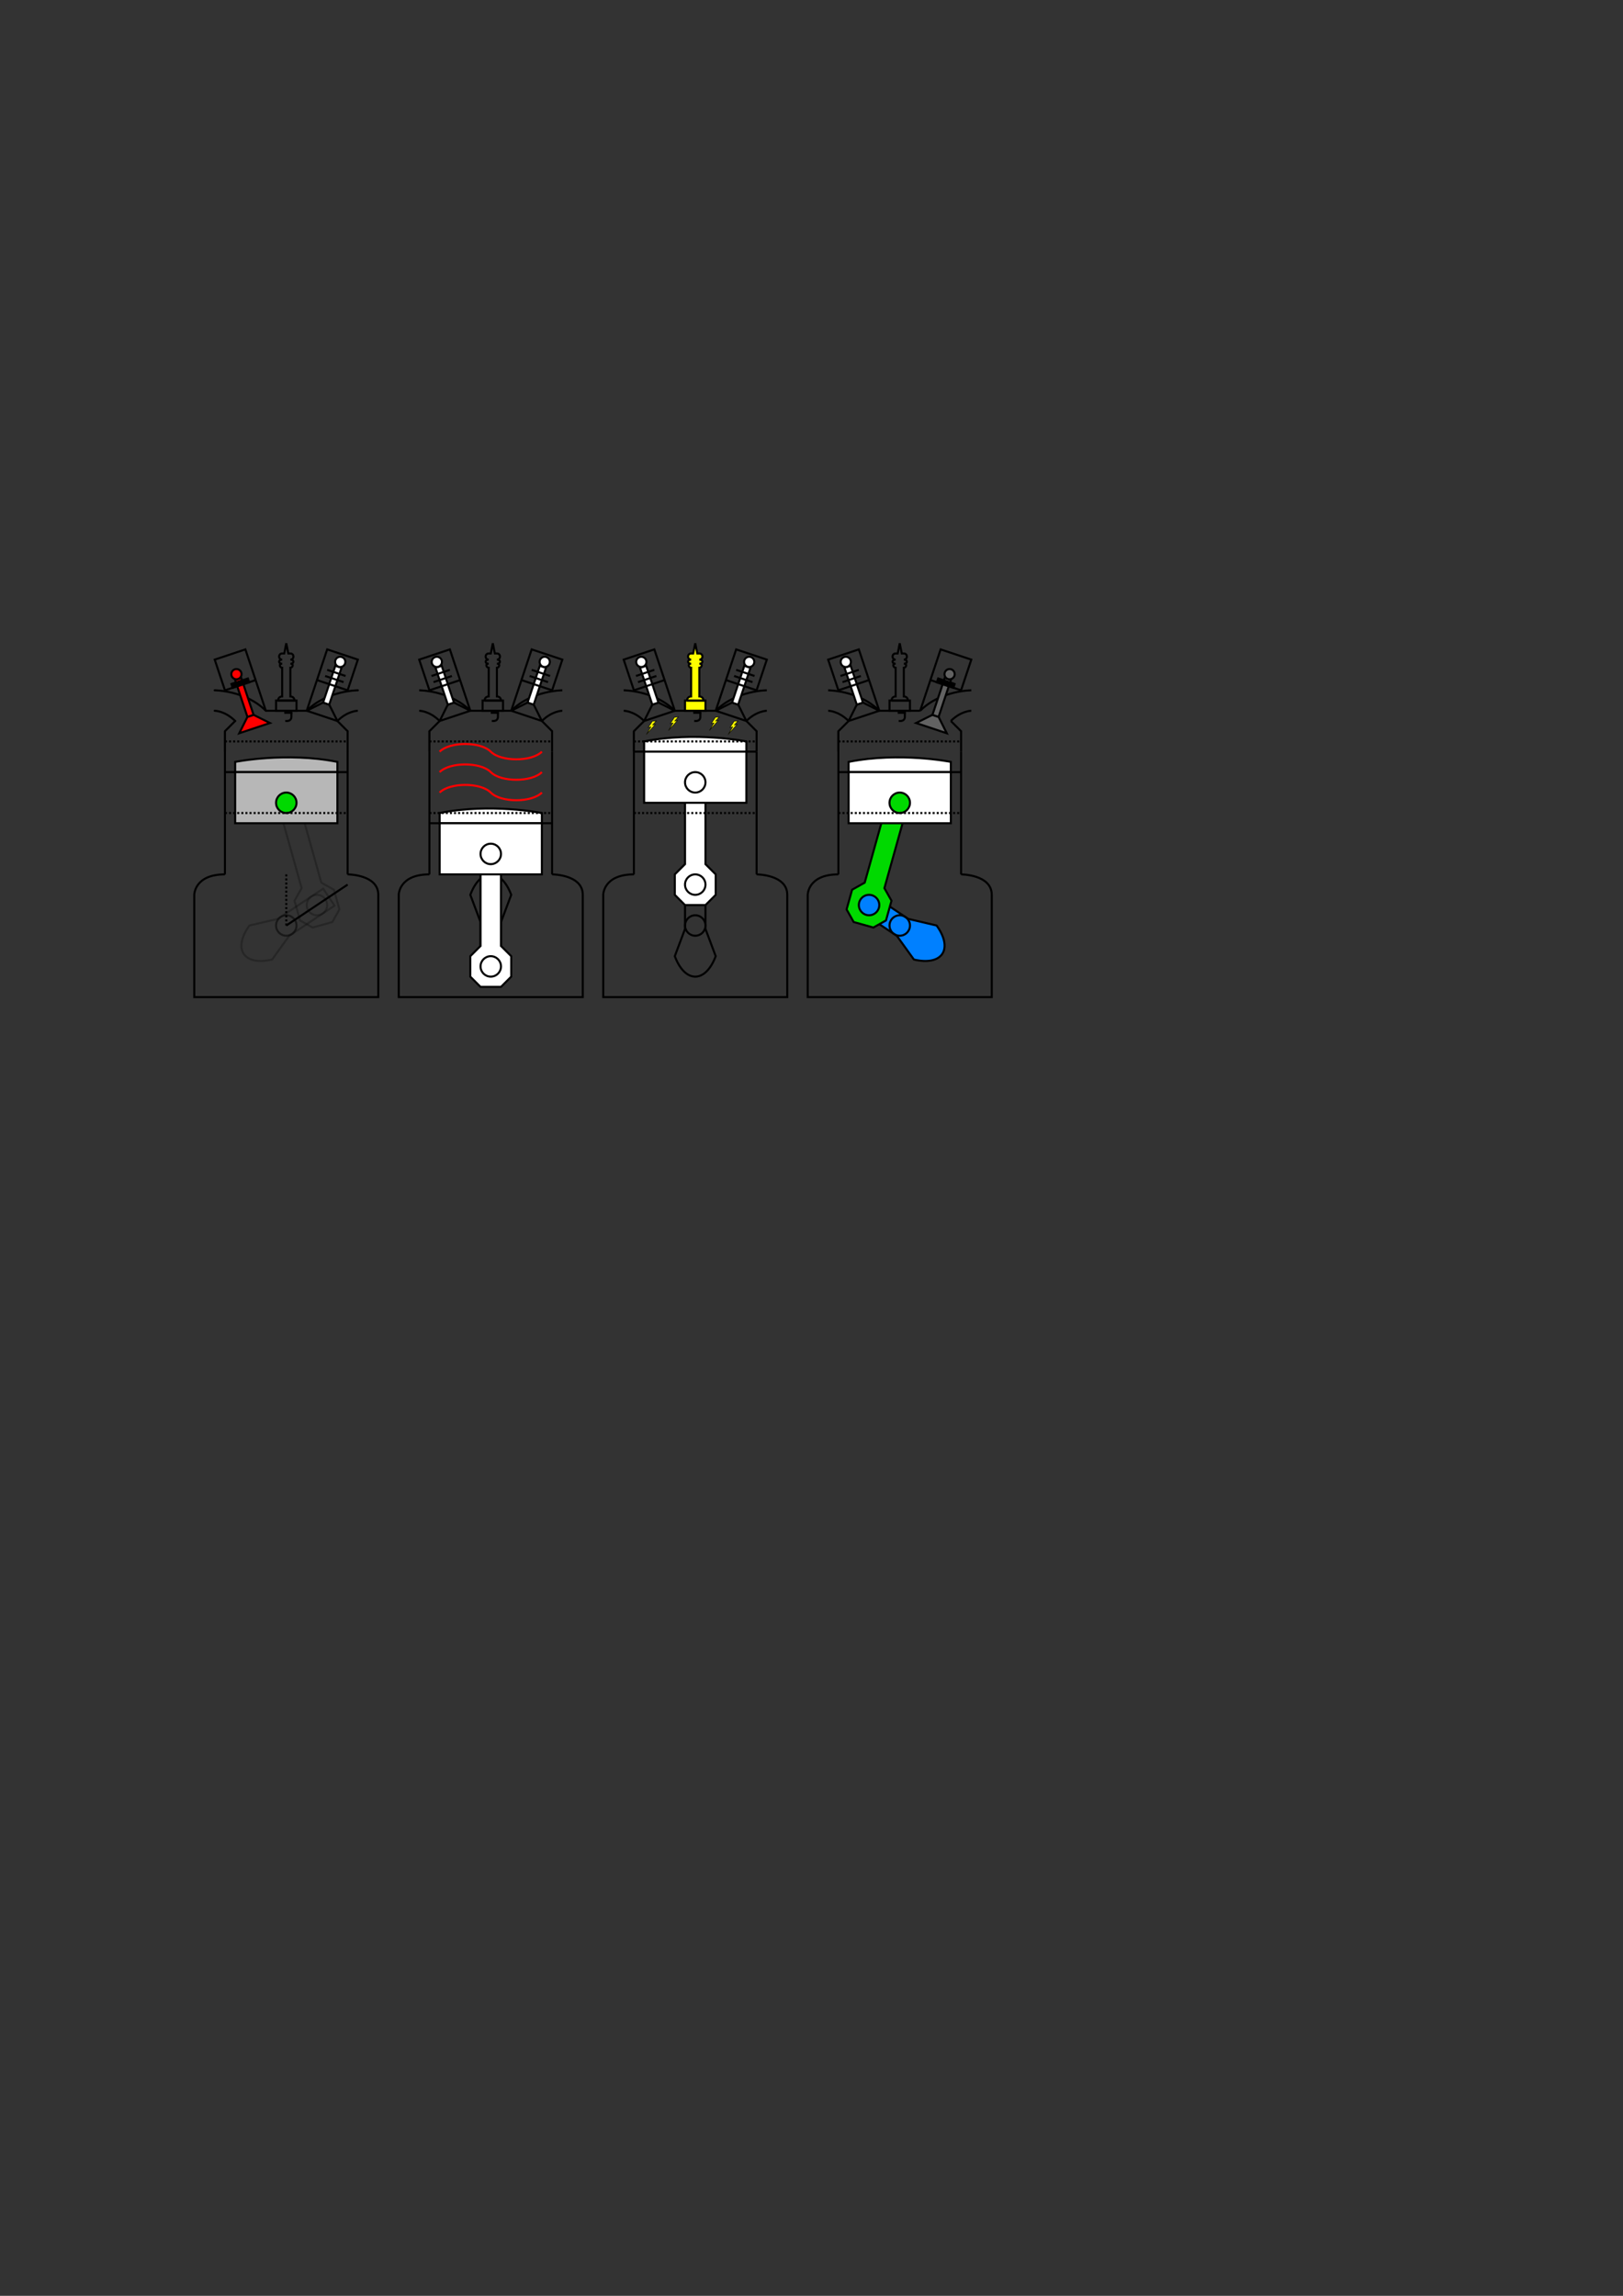 <?xml version="1.0" encoding="UTF-8" standalone="no"?>
<!-- Created with Inkscape (http://www.inkscape.org/) -->

<svg
   xmlns:dc="http://purl.org/dc/elements/1.1/"
   xmlns:cc="http://creativecommons.org/ns#"
   xmlns:rdf="http://www.w3.org/1999/02/22-rdf-syntax-ns#"
   xmlns:svg="http://www.w3.org/2000/svg"
   xmlns="http://www.w3.org/2000/svg"
   xmlns:xlink="http://www.w3.org/1999/xlink"
   xmlns:sodipodi="http://sodipodi.sourceforge.net/DTD/sodipodi-0.dtd"
   xmlns:inkscape="http://www.inkscape.org/namespaces/inkscape"
   width="210mm"
   height="297mm"
   viewBox="0 0 210 297"
   version="1.1"
   id="svg5367"
   sodipodi:docname="combustionCycle.svg.2021_01_14_15_59_10.0.svg"
   inkscape:version="0.92.5 (2060ec1f9f, 2020-04-08)">
  <rect x="0" y="0" width="210" height="297" fill="#333333" stroke="none"/>
  <defs
     id="defs5361">
    <pattern
       inkscape:collect="always"
       xlink:href="#Strips1_1"
       id="pattern5039"
       patternTransform="matrix(-0.275,-0.601,0.004,-0.002,79.375,163.385)" />
    <pattern
       inkscape:isstock="true"
       inkscape:stockid="Stripes 1:1"
       id="Strips1_1"
       patternTransform="translate(0,0) scale(10,10)"
       height="1"
       width="2"
       patternUnits="userSpaceOnUse"
       inkscape:collect="always">
      <rect
         id="rect4261"
         height="2"
         width="1"
         y="-0.5"
         x="0"
         style="fill:black;stroke:none" />
    </pattern>
  </defs>
  <sodipodi:namedview
     id="base"
     pagecolor="#ffffff"
     bordercolor="#666666"
     borderopacity="1.0"
     inkscape:pageopacity="0.0"
     inkscape:pageshadow="2"
     inkscape:zoom="1.979899"
     inkscape:cx="474.9471"
     inkscape:cy="527.30572"
     inkscape:document-units="mm"
     inkscape:current-layer="layer1"
     showgrid="true"
     inkscape:window-width="1920"
     inkscape:window-height="1029"
     inkscape:window-x="1368"
     inkscape:window-y="494"
     inkscape:window-maximized="1"
     inkscape:snap-bbox="false"
     inkscape:bbox-paths="false"
     inkscape:bbox-nodes="true"
     inkscape:snap-bbox-edge-midpoints="true"
     inkscape:snap-bbox-midpoints="true"
     inkscape:object-paths="true"
     inkscape:snap-intersection-paths="true"
     inkscape:snap-midpoints="true"
     inkscape:snap-smooth-nodes="true"
     inkscape:object-nodes="true"
     inkscape:snap-nodes="true"
     inkscape:snap-object-midpoints="false"
     inkscape:snap-others="true">
    <inkscape:grid
       type="xygrid"
       id="grid5912" />
  </sodipodi:namedview>
  <g
     inkscape:label="Layer 1"
     inkscape:groupmode="layer"
     id="layer1">
    <path
       style="fill:none;stroke:#000000;stroke-width:0.265px;stroke-linecap:butt;stroke-linejoin:miter;stroke-opacity:1"
       d="m 29.104,97.24 v -2.646"
       id="path5916-26"
       inkscape:connector-curvature="0" />
    <path
       style="fill:none;stroke:#000000;stroke-width:0.265;stroke-linecap:butt;stroke-linejoin:miter;stroke-miterlimit:4;stroke-dasharray:0.265, 0.265;stroke-dashoffset:0;stroke-opacity:1"
       d="m 29.104,95.917 h 15.875"
       id="path5922-1"
       inkscape:connector-curvature="0" />
    <path
       style="fill:none;stroke:#000000;stroke-width:0.265px;stroke-linecap:round;stroke-linejoin:miter;stroke-opacity:1"
       d="m 29.104,97.24 v -2.646 l 1.323,-1.323"
       id="path5926-0"
       inkscape:connector-curvature="0" />
    <path
       style="fill:none;stroke:#000000;stroke-width:0.265px;stroke-linecap:round;stroke-linejoin:miter;stroke-opacity:1"
       d="m 44.979,97.24 v -2.646 l -1.323,-1.323"
       id="path5928-6"
       inkscape:connector-curvature="0" />
    <path
       style="fill:none;stroke:#000000;stroke-width:0.265px;stroke-linecap:butt;stroke-linejoin:miter;stroke-opacity:1"
       d="m 39.687,91.948 h -5.292"
       id="path5930-1"
       inkscape:connector-curvature="0" />
    <g
       transform="translate(-37.042,-59.531)"
       id="g6214-59"
       style="stroke-linecap:round">
      <path
         inkscape:connector-curvature="0"
         id="path5936-4"
         d="m 67.469,152.802 c -1.323,-1.323 -2.646,-1.323 -2.646,-1.323"
         style="fill:none;stroke:#000000;stroke-width:0.265px;stroke-linecap:round;stroke-linejoin:miter;stroke-opacity:1" />
      <path
         inkscape:connector-curvature="0"
         id="path5938-9"
         d="m 71.437,151.479 c -2.646,-2.646 -6.615,-2.646 -6.615,-2.646"
         style="fill:none;stroke:#000000;stroke-width:0.265px;stroke-linecap:round;stroke-linejoin:miter;stroke-opacity:1" />
    </g>
    <path
       style="fill:none;stroke:#000000;stroke-width:0.265px;stroke-linecap:butt;stroke-linejoin:miter;stroke-opacity:1"
       d="m 43.656,93.271 c 1.323,-1.323 2.646,-1.323 2.646,-1.323"
       id="path5936-7-0"
       inkscape:connector-curvature="0" />
    <path
       style="fill:none;stroke:#000000;stroke-width:0.265px;stroke-linecap:round;stroke-linejoin:miter;stroke-opacity:1"
       d="m 39.687,91.948 c 2.646,-2.646 6.615,-2.646 6.615,-2.646"
       id="path5938-5-9"
       inkscape:connector-curvature="0" />
    <path
       style="fill:none;stroke:#000000;stroke-width:0.265px;stroke-linecap:butt;stroke-linejoin:miter;stroke-opacity:1"
       d="M 29.104,97.24 V 113.115"
       id="path6231-5"
       inkscape:connector-curvature="0" />
    <path
       style="fill:none;stroke:#000000;stroke-width:0.265px;stroke-linecap:butt;stroke-linejoin:miter;stroke-opacity:1"
       d="M 44.979,113.115 V 97.24"
       id="path6233-6"
       inkscape:connector-curvature="0" />
    <path
       style="fill:none;stroke:#000000;stroke-width:0.265px;stroke-linecap:butt;stroke-linejoin:miter;stroke-opacity:1"
       d="m 29.104,113.115 c -3.969,0 -3.969,2.646 -3.969,2.646 v 13.229 h 23.812 v -13.229 c 0,0 0,2.646 0,0 0,-2.646 -3.969,-2.646 -3.969,-2.646"
       id="path6251-3"
       inkscape:connector-curvature="0" />
    <g
       transform="matrix(-1,0,0,1,111.125,-59.531)"
       id="g6174-2-4">
      <path
         sodipodi:nodetypes="ccccc"
         inkscape:connector-curvature="0"
         id="path5932-7-8"
         d="m 67.469,152.802 3.969,-1.323 -2.117,-1.058 -0.794,0.265 z"
         style="fill:none;stroke:#000000;stroke-width:0.265px;stroke-linecap:butt;stroke-linejoin:miter;stroke-opacity:1" />
      <path
         sodipodi:nodetypes="ccccc"
         inkscape:connector-curvature="0"
         id="path5973-0-1"
         d="m 68.527,150.685 0.794,-0.265 -1.587,-4.763 -0.794,0.265 z"
         style="fill:#ffffff;fill-opacity:1;stroke:#000000;stroke-width:0.265px;stroke-linecap:butt;stroke-linejoin:miter;stroke-opacity:1" />
      <circle
         r="0.661"
         cy="145.158"
         cx="67.103"
         id="path6041-9-2"
         style="fill:#ffffff;fill-opacity:1;stroke:#000000;stroke-width:0.265;stroke-miterlimit:4;stroke-dasharray:none;stroke-dashoffset:0;stroke-opacity:1" />
      <path
         sodipodi:nodetypes="cccc"
         inkscape:connector-curvature="0"
         id="path6131-3-9"
         d="m 71.437,151.479 -2.646,-7.938 -3.969,1.323 1.323,3.969"
         style="fill:none;stroke:#000000;stroke-width:0.265px;stroke-linecap:butt;stroke-linejoin:miter;stroke-opacity:1" />
      <path
         inkscape:connector-curvature="0"
         id="path6133-6-3"
         d="m 66.146,148.833 3.969,-1.323"
         style="fill:none;stroke:#000000;stroke-width:0.265px;stroke-linecap:butt;stroke-linejoin:miter;stroke-opacity:1" />
      <path
         inkscape:connector-curvature="0"
         id="path6135-0-9"
         d="m 66.675,147.775 2.381,-0.794"
         style="fill:none;stroke:#000000;stroke-width:0.265px;stroke-linecap:butt;stroke-linejoin:miter;stroke-opacity:1" />
      <path
         inkscape:connector-curvature="0"
         id="path6135-6-6-0"
         d="m 66.41,146.981 2.381,-0.794"
         style="fill:none;stroke:#000000;stroke-width:0.265px;stroke-linecap:butt;stroke-linejoin:miter;stroke-opacity:1" />
    </g>
    <path
       style="fill:none;stroke:#000000;stroke-width:0.265px;stroke-linecap:butt;stroke-linejoin:miter;stroke-opacity:0.251;fill-opacity:1"
       d="m 37.409,121.075 -2.201,3.058 c -3.669,0.856 -5.137,-1.345 -2.935,-4.403 l 3.669,-0.856 5.871,-3.914 1.468,2.201 -5.871,3.914"
       id="path961-2-8"
       inkscape:connector-curvature="0"
       sodipodi:nodetypes="ccccccc" />
    <path
       style="fill:none;fill-opacity:1;stroke:#000000;stroke-width:0.265px;stroke-linecap:butt;stroke-linejoin:miter;stroke-opacity:0.251"
       d="m 41.574,114.183 1.631,0.917 0.713,2.548 -0.917,1.631 -2.548,0.713 -1.631,-0.917 -0.713,-2.548 0.917,-1.631 -3.209,-11.466 2.548,-0.713 z"
       id="path967-6-8"
       inkscape:connector-curvature="0"
       inkscape:transform-center-x="1.1601678"
       inkscape:transform-center-y="-5.722177" />
    <g
       id="g6249-1-5"
       transform="matrix(-1,0,0,1,111.125,-62.177)"
       style="fill:#ffffff;fill-opacity:1;stroke:#000000;stroke-opacity:1">
      <path
         inkscape:connector-curvature="0"
         id="path6235-7-9"
         d="m 67.469,160.74 c 6.615,-1.323 13.229,0 13.229,0 v 1.323 H 67.469 Z"
         style="fill:#b7b7b7;fill-opacity:1;stroke:#000000;stroke-width:0.265px;stroke-linecap:butt;stroke-linejoin:miter;stroke-opacity:1" />
      <path
         inkscape:connector-curvature="0"
         id="path6239-9-6"
         d="m 67.469,162.062 v 6.615 h 13.229 v -6.615"
         style="fill:#b7b7b7;fill-opacity:1;stroke:#000000;stroke-width:0.265px;stroke-linecap:butt;stroke-linejoin:miter;stroke-opacity:1" />
      <circle
         r="1.323"
         cy="166.031"
         cx="74.083"
         id="path6243-2-3"
         style="fill:#00d900;fill-opacity:1;stroke:#000000;stroke-width:0.265;stroke-miterlimit:4;stroke-dasharray:none;stroke-dashoffset:0;stroke-opacity:1" />
      <path
         inkscape:connector-curvature="0"
         id="path6237-0-8"
         d="m 66.146,162.062 h 15.875"
         style="fill:#ffffff;fill-opacity:1;stroke:#000000;stroke-width:0.265px;stroke-linecap:butt;stroke-linejoin:miter;stroke-opacity:1" />
    </g>
    <circle
       style="fill:none;fill-opacity:1;stroke:#000000;stroke-width:0.265;stroke-miterlimit:4;stroke-dasharray:none;stroke-dashoffset:0;stroke-opacity:0.251"
       id="path965-4-5"
       cx="-41.01"
       cy="117.083"
       r="1.323"
       transform="scale(-1,1)" />
    <path
       style="fill:#ff0000;stroke:#000000;stroke-width:0.265px;stroke-linecap:butt;stroke-linejoin:miter;stroke-opacity:1;fill-opacity:1"
       d="m 30.956,94.858 3.969,-1.323 -2.117,-1.058 -0.794,0.265 z"
       id="path5932-63-1"
       inkscape:connector-curvature="0"
       sodipodi:nodetypes="ccccc" />
    <path
       style="fill:#ff0000;fill-opacity:1;stroke:#000000;stroke-width:0.265px;stroke-linecap:butt;stroke-linejoin:miter;stroke-opacity:1"
       d="m 32.015,92.742 0.794,-0.265 -1.587,-4.763 -0.794,0.265 z"
       id="path5973-2-1"
       inkscape:connector-curvature="0"
       sodipodi:nodetypes="ccccc" />
    <circle
       style="fill:#ff0000;fill-opacity:1;stroke:#000000;stroke-width:0.265;stroke-miterlimit:4;stroke-dasharray:none;stroke-dashoffset:0;stroke-opacity:1"
       id="path6041-0-5"
       cx="30.591"
       cy="87.214"
       r="0.661" />
    <path
       style="fill:none;stroke:#000000;stroke-width:0.265px;stroke-linecap:butt;stroke-linejoin:miter;stroke-opacity:1"
       d="m 34.396,91.948 -2.646,-7.938 -3.969,1.323 1.323,3.969"
       id="path6131-6-9"
       inkscape:connector-curvature="0"
       sodipodi:nodetypes="cccc" />
    <path
       style="fill:none;stroke:#000000;stroke-width:0.265px;stroke-linecap:butt;stroke-linejoin:miter;stroke-opacity:1"
       d="m 29.104,89.302 3.969,-1.323"
       id="path6133-1-8"
       inkscape:connector-curvature="0" />
    <path
       style="fill:none;stroke:#000000;stroke-width:0.794;stroke-linecap:butt;stroke-linejoin:miter;stroke-miterlimit:4;stroke-dasharray:none;stroke-opacity:1"
       d="m 29.898,88.773 2.381,-0.794"
       id="path6135-5-4"
       inkscape:connector-curvature="0" />
    <path
       style="fill:none;stroke:#000000;stroke-width:0.265px;stroke-linecap:butt;stroke-linejoin:miter;stroke-opacity:1"
       d="m 64.823,119.288 1.323,-3.528 c -1.323,-3.528 -3.969,-3.528 -5.292,0 l 1.323,3.528 v 7.056 h 2.646 l 10e-7,-7.056"
       id="path961"
       inkscape:connector-curvature="0"
       sodipodi:nodetypes="ccccccc" />
    <path
       style="fill:#ffffff;fill-opacity:1;stroke:#000000;stroke-width:0.265px;stroke-linecap:butt;stroke-linejoin:miter;stroke-opacity:1"
       d="m 62.177,122.375 -1.323,1.323 v 2.646 l 1.323,1.323 h 2.646 l 1.323,-1.323 v -2.646 L 64.823,122.375 v -11.906 h -2.646 z"
       id="path967"
       inkscape:connector-curvature="0" />
    <g
       id="g6249"
       transform="translate(-10.583,-55.562)">
      <g
         id="g978">
        <path
           style="fill:#ffffff;fill-opacity:1;stroke:#000000;stroke-width:0.265px;stroke-linecap:butt;stroke-linejoin:miter;stroke-opacity:1"
           d="m 67.469,160.74 c 6.615,-1.323 13.229,0 13.229,0 v 1.323 H 67.469 Z"
           id="path6235"
           inkscape:connector-curvature="0" />
        <path
           style="fill:#ffffff;fill-opacity:1;stroke:#000000;stroke-width:0.265px;stroke-linecap:butt;stroke-linejoin:miter;stroke-opacity:1"
           d="m 67.469,162.062 v 6.615 h 13.229 v -6.615"
           id="path6239"
           inkscape:connector-curvature="0" />
        <circle
           style="fill:#ffffff;fill-opacity:1;stroke:#000000;stroke-width:0.265;stroke-miterlimit:4;stroke-dasharray:none;stroke-dashoffset:0;stroke-opacity:1"
           id="path6243"
           cx="74.083"
           cy="166.031"
           r="1.323" />
        <path
           style="fill:none;stroke:#000000;stroke-width:0.265px;stroke-linecap:butt;stroke-linejoin:miter;stroke-opacity:1"
           d="m 66.146,162.062 h 15.875"
           id="path6237"
           inkscape:connector-curvature="0" />
      </g>
    </g>
    <path
       style="fill:none;stroke:#000000;stroke-width:0.265px;stroke-linecap:butt;stroke-linejoin:miter;stroke-opacity:1"
       d="m 55.562,97.24 v -2.646"
       id="path5916"
       inkscape:connector-curvature="0" />
    <path
       style="fill:none;stroke:#000000;stroke-width:0.265;stroke-linecap:butt;stroke-linejoin:miter;stroke-miterlimit:4;stroke-dasharray:0.265, 0.265;stroke-dashoffset:0;stroke-opacity:1"
       d="m 55.562,95.917 h 15.875"
       id="path5922"
       inkscape:connector-curvature="0" />
    <path
       style="fill:none;stroke:#000000;stroke-width:0.265px;stroke-linecap:butt;stroke-linejoin:miter;stroke-opacity:1"
       d="m 55.562,97.24 v -2.646 l 1.323,-1.323"
       id="path5926"
       inkscape:connector-curvature="0" />
    <path
       style="fill:none;stroke:#000000;stroke-width:0.265px;stroke-linecap:butt;stroke-linejoin:miter;stroke-opacity:1"
       d="m 71.437,97.24 v -2.646 l -1.323,-1.323"
       id="path5928"
       inkscape:connector-curvature="0" />
    <path
       style="fill:none;stroke:#000000;stroke-width:0.265px;stroke-linecap:butt;stroke-linejoin:miter;stroke-opacity:1"
       d="M 66.146,91.948 H 60.854"
       id="path5930"
       inkscape:connector-curvature="0" />
    <g
       id="g6214"
       transform="translate(-10.583,-59.531)">
      <path
         inkscape:connector-curvature="0"
         id="path5936"
         d="m 67.469,152.802 c -1.323,-1.323 -2.646,-1.323 -2.646,-1.323"
         style="fill:none;stroke:#000000;stroke-width:0.265px;stroke-linecap:butt;stroke-linejoin:miter;stroke-opacity:1" />
      <path
         inkscape:connector-curvature="0"
         id="path5938"
         d="m 71.437,151.479 c -2.646,-2.646 -6.615,-2.646 -6.615,-2.646"
         style="fill:none;stroke:#000000;stroke-width:0.265px;stroke-linecap:butt;stroke-linejoin:miter;stroke-opacity:1" />
    </g>
    <path
       style="fill:none;stroke:#000000;stroke-width:0.265px;stroke-linecap:butt;stroke-linejoin:miter;stroke-opacity:1"
       d="m 70.115,93.271 c 1.323,-1.323 2.646,-1.323 2.646,-1.323"
       id="path5936-7"
       inkscape:connector-curvature="0" />
    <path
       style="fill:none;stroke:#000000;stroke-width:0.265px;stroke-linecap:butt;stroke-linejoin:miter;stroke-opacity:1"
       d="m 66.146,91.948 c 2.646,-2.646 6.615,-2.646 6.615,-2.646"
       id="path5938-5"
       inkscape:connector-curvature="0" />
    <g
       id="g6174"
       transform="translate(-10.583,-59.531)">
      <path
         sodipodi:nodetypes="ccccc"
         inkscape:connector-curvature="0"
         id="path5932"
         d="m 67.469,152.802 3.969,-1.323 -2.117,-1.058 -0.794,0.265 z"
         style="fill:none;stroke:#000000;stroke-width:0.265px;stroke-linecap:butt;stroke-linejoin:miter;stroke-opacity:1" />
      <path
         sodipodi:nodetypes="ccccc"
         inkscape:connector-curvature="0"
         id="path5973"
         d="m 68.527,150.685 0.794,-0.265 -1.587,-4.763 -0.794,0.265 z"
         style="fill:#ffffff;fill-opacity:1;stroke:#000000;stroke-width:0.265px;stroke-linecap:butt;stroke-linejoin:miter;stroke-opacity:1" />
      <circle
         r="0.661"
         cy="145.158"
         cx="67.103"
         id="path6041"
         style="fill:#ffffff;fill-opacity:1;stroke:#000000;stroke-width:0.265;stroke-miterlimit:4;stroke-dasharray:none;stroke-dashoffset:0;stroke-opacity:1" />
      <path
         sodipodi:nodetypes="cccc"
         inkscape:connector-curvature="0"
         id="path6131"
         d="m 71.437,151.479 -2.646,-7.938 -3.969,1.323 1.323,3.969"
         style="fill:none;stroke:#000000;stroke-width:0.265px;stroke-linecap:butt;stroke-linejoin:miter;stroke-opacity:1" />
      <path
         inkscape:connector-curvature="0"
         id="path6133"
         d="m 66.146,148.833 3.969,-1.323"
         style="fill:none;stroke:#000000;stroke-width:0.265px;stroke-linecap:butt;stroke-linejoin:miter;stroke-opacity:1" />
      <path
         inkscape:connector-curvature="0"
         id="path6135"
         d="m 66.675,147.775 2.381,-0.794"
         style="fill:none;stroke:#000000;stroke-width:0.265px;stroke-linecap:butt;stroke-linejoin:miter;stroke-opacity:1" />
      <path
         inkscape:connector-curvature="0"
         id="path6135-6"
         d="m 66.41,146.981 2.381,-0.794"
         style="fill:none;stroke:#000000;stroke-width:0.265px;stroke-linecap:butt;stroke-linejoin:miter;stroke-opacity:1" />
    </g>
    <path
       style="fill:none;stroke:#000000;stroke-width:0.265px;stroke-linecap:butt;stroke-linejoin:miter;stroke-opacity:1"
       d="M 55.562,97.24 V 113.115"
       id="path6231"
       inkscape:connector-curvature="0" />
    <path
       style="fill:none;stroke:#000000;stroke-width:0.265px;stroke-linecap:butt;stroke-linejoin:miter;stroke-opacity:1"
       d="M 71.437,113.115 V 97.24"
       id="path6233"
       inkscape:connector-curvature="0" />
    <path
       style="fill:none;stroke:#000000;stroke-width:0.265px;stroke-linecap:butt;stroke-linejoin:miter;stroke-opacity:1"
       d="m 55.562,113.115 c -3.969,0 -3.969,2.646 -3.969,2.646 v 13.229 h 23.812 v -13.229 c 0,0 0,2.646 0,0 0,-2.646 -3.969,-2.646 -3.969,-2.646"
       id="path6251"
       inkscape:connector-curvature="0" />
    <circle
       style="fill:none;fill-opacity:1;stroke:#000000;stroke-width:0.265;stroke-miterlimit:4;stroke-dasharray:none;stroke-dashoffset:0;stroke-opacity:1"
       id="path965"
       cx="63.5"
       cy="125.021"
       r="1.323" />
    <g
       transform="matrix(-1,0,0,1,137.583,-59.531)"
       id="g6174-2">
      <path
         sodipodi:nodetypes="ccccc"
         inkscape:connector-curvature="0"
         id="path5932-7"
         d="m 67.469,152.802 3.969,-1.323 -2.117,-1.058 -0.794,0.265 z"
         style="fill:none;stroke:#000000;stroke-width:0.265px;stroke-linecap:butt;stroke-linejoin:miter;stroke-opacity:1" />
      <path
         sodipodi:nodetypes="ccccc"
         inkscape:connector-curvature="0"
         id="path5973-0"
         d="m 68.527,150.685 0.794,-0.265 -1.587,-4.763 -0.794,0.265 z"
         style="fill:#ffffff;fill-opacity:1;stroke:#000000;stroke-width:0.265px;stroke-linecap:butt;stroke-linejoin:miter;stroke-opacity:1" />
      <circle
         r="0.661"
         cy="145.158"
         cx="67.103"
         id="path6041-9"
         style="fill:#ffffff;fill-opacity:1;stroke:#000000;stroke-width:0.265;stroke-miterlimit:4;stroke-dasharray:none;stroke-dashoffset:0;stroke-opacity:1" />
      <path
         sodipodi:nodetypes="cccc"
         inkscape:connector-curvature="0"
         id="path6131-3"
         d="m 71.437,151.479 -2.646,-7.938 -3.969,1.323 1.323,3.969"
         style="fill:none;stroke:#000000;stroke-width:0.265px;stroke-linecap:butt;stroke-linejoin:miter;stroke-opacity:1" />
      <path
         inkscape:connector-curvature="0"
         id="path6133-6"
         d="m 66.146,148.833 3.969,-1.323"
         style="fill:none;stroke:#000000;stroke-width:0.265px;stroke-linecap:butt;stroke-linejoin:miter;stroke-opacity:1" />
      <path
         inkscape:connector-curvature="0"
         id="path6135-0"
         d="m 66.675,147.775 2.381,-0.794"
         style="fill:none;stroke:#000000;stroke-width:0.265px;stroke-linecap:butt;stroke-linejoin:miter;stroke-opacity:1" />
      <path
         inkscape:connector-curvature="0"
         id="path6135-6-6"
         d="m 66.41,146.981 2.381,-0.794"
         style="fill:none;stroke:#000000;stroke-width:0.265px;stroke-linecap:butt;stroke-linejoin:miter;stroke-opacity:1" />
    </g>
    <path
       style="fill:none;stroke:#ff0000;stroke-width:0.265px;stroke-linecap:butt;stroke-linejoin:miter;stroke-opacity:1"
       d="m 56.885,99.885 c 1.323,-1.323 5.292,-1.323 6.615,0 1.323,1.323 5.292,1.323 6.615,0"
       id="path1432"
       inkscape:connector-curvature="0"
       sodipodi:nodetypes="ccc" />
    <path
       style="fill:none;stroke:#ff0000;stroke-width:0.265px;stroke-linecap:butt;stroke-linejoin:miter;stroke-opacity:1"
       d="m 56.885,102.531 c 1.323,-1.323 5.292,-1.323 6.615,0 1.323,1.323 5.292,1.323 6.615,0"
       id="path1432-8"
       inkscape:connector-curvature="0"
       sodipodi:nodetypes="ccc" />
    <path
       style="fill:none;stroke:#ff0000;stroke-width:0.265px;stroke-linecap:butt;stroke-linejoin:miter;stroke-opacity:1"
       d="m 56.885,97.24 c 1.323,-1.323 5.292,-1.323 6.615,0 1.323,1.323 5.292,1.323 6.615,0"
       id="path1432-1"
       inkscape:connector-curvature="0"
       sodipodi:nodetypes="ccc" />
    <path
       style="fill:none;stroke:#000000;stroke-width:0.265px;stroke-linecap:butt;stroke-linejoin:miter;stroke-opacity:1"
       d="m 88.635,120.17 -1.323,3.528 c 1.323,3.528 3.969,3.528 5.292,0 l -1.323,-3.528 v -7.056 h -2.646 v 7.056"
       id="path961-20"
       inkscape:connector-curvature="0"
       sodipodi:nodetypes="ccccccc" />
    <path
       style="fill:#ffffff;fill-opacity:1;stroke:#000000;stroke-width:0.265px;stroke-linecap:butt;stroke-linejoin:miter;stroke-opacity:1"
       d="m 88.635,111.792 -1.323,1.323 v 2.646 l 1.323,1.323 h 2.646 l 1.323,-1.323 v -2.646 l -1.323,-1.323 V 99.885 h -2.646 z"
       id="path967-61"
       inkscape:connector-curvature="0" />
    <circle
       style="fill:none;fill-opacity:1;stroke:#000000;stroke-width:0.265;stroke-miterlimit:4;stroke-dasharray:none;stroke-dashoffset:0;stroke-opacity:1"
       id="path965-2"
       cx="89.958"
       cy="114.438"
       r="1.323" />
    <g
       id="g978-5"
       transform="translate(15.875,-64.823)">
      <path
         inkscape:connector-curvature="0"
         id="path6235-4"
         d="m 67.469,160.74 c 6.615,-1.323 13.229,0 13.229,0 v 1.323 H 67.469 Z"
         style="fill:#ffffff;fill-opacity:1;stroke:#000000;stroke-width:0.265px;stroke-linecap:butt;stroke-linejoin:miter;stroke-opacity:1" />
      <path
         inkscape:connector-curvature="0"
         id="path6239-7"
         d="m 67.469,162.062 v 6.615 h 13.229 v -6.615"
         style="fill:#ffffff;fill-opacity:1;stroke:#000000;stroke-width:0.265px;stroke-linecap:butt;stroke-linejoin:miter;stroke-opacity:1" />
      <circle
         r="1.323"
         cy="166.031"
         cx="74.083"
         id="path6243-6"
         style="fill:#ffffff;fill-opacity:1;stroke:#000000;stroke-width:0.265;stroke-miterlimit:4;stroke-dasharray:none;stroke-dashoffset:0;stroke-opacity:1" />
      <path
         inkscape:connector-curvature="0"
         id="path6237-5"
         d="m 66.146,162.062 h 15.875"
         style="fill:none;stroke:#000000;stroke-width:0.265px;stroke-linecap:butt;stroke-linejoin:miter;stroke-opacity:1" />
    </g>
    <path
       style="fill:none;stroke:#000000;stroke-width:0.265px;stroke-linecap:butt;stroke-linejoin:miter;stroke-opacity:1"
       d="m 82.021,97.24 v -2.646"
       id="path5916-6"
       inkscape:connector-curvature="0" />
    <path
       style="fill:none;stroke:#000000;stroke-width:0.265;stroke-linecap:butt;stroke-linejoin:miter;stroke-miterlimit:4;stroke-dasharray:0.265, 0.265;stroke-dashoffset:0;stroke-opacity:1"
       d="m 82.021,95.917 h 15.875"
       id="path5922-9"
       inkscape:connector-curvature="0" />
    <path
       style="fill:none;stroke:#000000;stroke-width:0.265px;stroke-linecap:butt;stroke-linejoin:miter;stroke-opacity:1"
       d="m 82.021,97.24 v -2.646 l 1.323,-1.323"
       id="path5926-3"
       inkscape:connector-curvature="0" />
    <path
       style="fill:none;stroke:#000000;stroke-width:0.265px;stroke-linecap:butt;stroke-linejoin:miter;stroke-opacity:1"
       d="m 97.896,97.24 v -2.646 l -1.323,-1.323"
       id="path5928-7"
       inkscape:connector-curvature="0" />
    <path
       style="fill:none;stroke:#000000;stroke-width:0.265px;stroke-linecap:butt;stroke-linejoin:miter;stroke-opacity:1"
       d="m 92.604,91.948 h -5.292"
       id="path5930-4"
       inkscape:connector-curvature="0" />
    <path
       style="fill:none;stroke:#000000;stroke-width:0.265px;stroke-linecap:butt;stroke-linejoin:miter;stroke-opacity:1"
       d="m 83.344,93.271 c -1.323,-1.323 -2.646,-1.323 -2.646,-1.323"
       id="path5936-25"
       inkscape:connector-curvature="0" />
    <path
       style="fill:none;stroke:#000000;stroke-width:0.265px;stroke-linecap:butt;stroke-linejoin:miter;stroke-opacity:1"
       d="m 87.312,91.948 c -2.646,-2.646 -6.615,-2.646 -6.615,-2.646"
       id="path5938-4"
       inkscape:connector-curvature="0" />
    <path
       style="fill:none;stroke:#000000;stroke-width:0.265px;stroke-linecap:butt;stroke-linejoin:miter;stroke-opacity:1"
       d="m 96.573,93.271 c 1.323,-1.323 2.646,-1.323 2.646,-1.323"
       id="path5936-7-7"
       inkscape:connector-curvature="0" />
    <path
       style="fill:none;stroke:#000000;stroke-width:0.265px;stroke-linecap:butt;stroke-linejoin:miter;stroke-opacity:1"
       d="m 92.604,91.948 c 2.646,-2.646 6.615,-2.646 6.615,-2.646"
       id="path5938-5-4"
       inkscape:connector-curvature="0" />
    <path
       style="fill:none;stroke:#000000;stroke-width:0.265px;stroke-linecap:butt;stroke-linejoin:miter;stroke-opacity:1"
       d="m 83.344,93.271 3.969,-1.323 -2.117,-1.058 -0.794,0.265 z"
       id="path5932-3"
       inkscape:connector-curvature="0"
       sodipodi:nodetypes="ccccc" />
    <path
       style="fill:#ffffff;fill-opacity:1;stroke:#000000;stroke-width:0.265px;stroke-linecap:butt;stroke-linejoin:miter;stroke-opacity:1"
       d="m 84.402,91.154 0.794,-0.265 -1.587,-4.763 -0.794,0.265 z"
       id="path5973-07"
       inkscape:connector-curvature="0"
       sodipodi:nodetypes="ccccc" />
    <circle
       style="fill:#ffffff;fill-opacity:1;stroke:#000000;stroke-width:0.265;stroke-miterlimit:4;stroke-dasharray:none;stroke-dashoffset:0;stroke-opacity:1"
       id="path6041-8"
       cx="82.978"
       cy="85.627"
       r="0.661" />
    <path
       style="fill:none;stroke:#000000;stroke-width:0.265px;stroke-linecap:butt;stroke-linejoin:miter;stroke-opacity:1"
       d="m 87.312,91.948 -2.646,-7.938 -3.969,1.323 1.323,3.969"
       id="path6131-68"
       inkscape:connector-curvature="0"
       sodipodi:nodetypes="cccc" />
    <path
       style="fill:none;stroke:#000000;stroke-width:0.265px;stroke-linecap:butt;stroke-linejoin:miter;stroke-opacity:1"
       d="m 82.021,89.302 3.969,-1.323"
       id="path6133-8"
       inkscape:connector-curvature="0" />
    <path
       style="fill:none;stroke:#000000;stroke-width:0.265px;stroke-linecap:butt;stroke-linejoin:miter;stroke-opacity:1"
       d="m 82.55,88.244 2.381,-0.794"
       id="path6135-4"
       inkscape:connector-curvature="0" />
    <path
       style="fill:none;stroke:#000000;stroke-width:0.265px;stroke-linecap:butt;stroke-linejoin:miter;stroke-opacity:1"
       d="m 82.285,87.45 2.381,-0.794"
       id="path6135-6-3"
       inkscape:connector-curvature="0" />
    <path
       style="fill:none;stroke:#000000;stroke-width:0.265px;stroke-linecap:butt;stroke-linejoin:miter;stroke-opacity:1"
       d="M 82.021,97.24 V 113.115"
       id="path6231-1"
       inkscape:connector-curvature="0" />
    <path
       style="fill:none;stroke:#000000;stroke-width:0.265px;stroke-linecap:butt;stroke-linejoin:miter;stroke-opacity:1"
       d="M 97.896,113.115 V 97.24"
       id="path6233-4"
       inkscape:connector-curvature="0" />
    <path
       style="fill:none;stroke:#000000;stroke-width:0.265px;stroke-linecap:butt;stroke-linejoin:miter;stroke-opacity:1"
       d="m 82.021,113.115 c -3.969,0 -3.969,2.646 -3.969,2.646 v 13.229 h 23.812 v -13.229 c 0,0 0,2.646 0,0 0,-2.646 -3.969,-2.646 -3.969,-2.646"
       id="path6251-9"
       inkscape:connector-curvature="0" />
    <path
       style="fill:none;stroke:#000000;stroke-width:0.265px;stroke-linecap:butt;stroke-linejoin:miter;stroke-opacity:1"
       d="m 96.573,93.271 -3.969,-1.323 2.117,-1.058 0.794,0.265 z"
       id="path5932-7-6"
       inkscape:connector-curvature="0"
       sodipodi:nodetypes="ccccc" />
    <path
       style="fill:#ffffff;fill-opacity:1;stroke:#000000;stroke-width:0.265px;stroke-linecap:butt;stroke-linejoin:miter;stroke-opacity:1"
       d="m 95.515,91.154 -0.794,-0.265 1.587,-4.763 0.794,0.265 z"
       id="path5973-0-8"
       inkscape:connector-curvature="0"
       sodipodi:nodetypes="ccccc" />
    <circle
       style="fill:#ffffff;fill-opacity:1;stroke:#000000;stroke-width:0.265;stroke-miterlimit:4;stroke-dasharray:none;stroke-dashoffset:0;stroke-opacity:1"
       id="path6041-9-9"
       cx="-96.938"
       cy="85.627"
       r="0.661"
       transform="scale(-1,1)" />
    <path
       style="fill:none;stroke:#000000;stroke-width:0.265px;stroke-linecap:butt;stroke-linejoin:miter;stroke-opacity:1"
       d="m 92.604,91.948 2.646,-7.938 3.969,1.323 -1.323,3.969"
       id="path6131-3-2"
       inkscape:connector-curvature="0"
       sodipodi:nodetypes="cccc" />
    <path
       style="fill:none;stroke:#000000;stroke-width:0.265px;stroke-linecap:butt;stroke-linejoin:miter;stroke-opacity:1"
       d="m 97.896,89.302 -3.969,-1.323"
       id="path6133-6-6"
       inkscape:connector-curvature="0" />
    <path
       style="fill:none;stroke:#000000;stroke-width:0.265px;stroke-linecap:butt;stroke-linejoin:miter;stroke-opacity:1"
       d="m 97.367,88.244 -2.381,-0.794"
       id="path6135-0-64"
       inkscape:connector-curvature="0" />
    <path
       style="fill:none;stroke:#000000;stroke-width:0.265px;stroke-linecap:butt;stroke-linejoin:miter;stroke-opacity:1"
       d="m 97.631,87.45 -2.381,-0.794"
       id="path6135-6-6-9"
       inkscape:connector-curvature="0" />
    <path
       style="fill:#ffff00;stroke:#000000;stroke-width:0.265px;stroke-linecap:butt;stroke-linejoin:miter;stroke-opacity:1;fill-opacity:1"
       d="m 88.635,91.948 v -1.323 h 2.646 v 1.323 z"
       id="path1455-3-6"
       inkscape:connector-curvature="0" />
    <g
       id="g1574-8-8"
       transform="translate(41.936,-59.531)">
      <path
         inkscape:connector-curvature="0"
         id="path1568-5-8"
         d="m 47.89,151.479 v 0.265 h 0.794 v -0.265 z"
         style="fill:none;stroke:#000000;stroke-width:0.265px;stroke-linecap:butt;stroke-linejoin:miter;stroke-opacity:1" />
      <path
         inkscape:connector-curvature="0"
         id="path1570-7-89"
         d="m 48.683,151.744 v 0.529 c 0,0 0,-0.529 0,0 0,0.529 -0.529,0.529 -0.529,0.529 h -0.265"
         style="fill:none;stroke:#000000;stroke-width:0.265px;stroke-linecap:butt;stroke-linejoin:miter;stroke-opacity:1" />
    </g>
    <path
       style="fill:#ffff00;fill-opacity:1;stroke:#000000;stroke-width:0.066;stroke-linecap:butt;stroke-linejoin:miter;stroke-miterlimit:4;stroke-dasharray:none;stroke-opacity:1"
       d="m 93.069,92.747 -0.494,0.03 -0.546,0.826 0.343,-0.07 -0.586,0.978 1.161,-1.31 -0.343,0.07 z"
       id="path1975-1"
       inkscape:connector-curvature="0"
       sodipodi:nodetypes="cccccccc" />
    <path
       style="fill:#ffff00;fill-opacity:1;stroke:#000000;stroke-width:0.066;stroke-linecap:butt;stroke-linejoin:miter;stroke-miterlimit:4;stroke-dasharray:none;stroke-opacity:1"
       d="m 95.497,93.256 -0.494,0.03 -0.546,0.826 0.343,-0.07 -0.586,0.978 1.161,-1.31 -0.343,0.07 z"
       id="path1975-10"
       inkscape:connector-curvature="0"
       sodipodi:nodetypes="cccccccc" />
    <path
       style="fill:#ffff00;fill-opacity:1;stroke:#000000;stroke-width:0.066;stroke-linecap:butt;stroke-linejoin:miter;stroke-miterlimit:4;stroke-dasharray:none;stroke-opacity:1"
       d="m 84.914,93.256 -0.494,0.03 -0.546,0.826 0.343,-0.07 -0.586,0.978 1.161,-1.31 -0.343,0.07 z"
       id="path1975-10-3"
       inkscape:connector-curvature="0"
       sodipodi:nodetypes="cccccccc" />
    <path
       style="fill:#ffff00;fill-opacity:1;stroke:#000000;stroke-width:0.066;stroke-linecap:butt;stroke-linejoin:miter;stroke-miterlimit:4;stroke-dasharray:none;stroke-opacity:1"
       d="m 87.777,92.747 -0.494,0.03 -0.546,0.826 0.343,-0.07 -0.586,0.978 1.161,-1.31 -0.343,0.07 z"
       id="path1975-1-4"
       inkscape:connector-curvature="0"
       sodipodi:nodetypes="cccccccc" />
    <g
       transform="translate(15.875,-59.531)"
       id="g1358-3-8">
      <path
         inkscape:connector-curvature="0"
         id="path5936-7-9-0-0"
         d="m 107.156,152.802 c 1.323,-1.323 2.646,-1.323 2.646,-1.323"
         style="fill:none;stroke:#000000;stroke-width:0.265px;stroke-linecap:butt;stroke-linejoin:miter;stroke-opacity:1" />
      <path
         inkscape:connector-curvature="0"
         id="path5938-5-7-3-4"
         d="m 103.188,151.479 c 2.646,-2.646 6.615,-2.646 6.615,-2.646"
         style="fill:none;stroke:#000000;stroke-width:0.265px;stroke-linecap:butt;stroke-linejoin:miter;stroke-opacity:1" />
    </g>
    <path
       style="fill:#626262;stroke:#000000;stroke-width:0.265px;stroke-linecap:butt;stroke-linejoin:miter;stroke-opacity:1;fill-opacity:1"
       d="m 122.502,94.858 -3.969,-1.323 2.117,-1.058 0.794,0.265 z"
       id="path5932-63-9-9"
       inkscape:connector-curvature="0"
       sodipodi:nodetypes="ccccc" />
    <path
       style="fill:#626262;fill-opacity:1;stroke:#000000;stroke-width:0.265px;stroke-linecap:butt;stroke-linejoin:miter;stroke-opacity:1"
       d="m 121.444,92.742 -0.794,-0.265 1.587,-4.763 0.794,0.265 z"
       id="path5973-2-2-6"
       inkscape:connector-curvature="0"
       sodipodi:nodetypes="ccccc" />
    <circle
       style="fill:#626262;fill-opacity:1;stroke:#000000;stroke-width:0.265;stroke-miterlimit:4;stroke-dasharray:none;stroke-dashoffset:0;stroke-opacity:1"
       id="path6041-0-54-1"
       cx="-122.868"
       cy="87.214"
       r="0.661"
       transform="scale(-1,1)" />
    <path
       style="fill:none;stroke:#000000;stroke-width:0.265px;stroke-linecap:butt;stroke-linejoin:miter;stroke-opacity:1"
       d="m 119.062,91.948 2.646,-7.938 3.969,1.323 -1.323,3.969"
       id="path6131-6-0-0"
       inkscape:connector-curvature="0"
       sodipodi:nodetypes="cccc" />
    <path
       style="fill:none;stroke:#000000;stroke-width:0.265px;stroke-linecap:butt;stroke-linejoin:miter;stroke-opacity:1"
       d="m 124.354,89.302 -3.969,-1.323"
       id="path6133-1-5-4"
       inkscape:connector-curvature="0" />
    <path
       style="fill:none;stroke:#000000;stroke-width:0.794;stroke-linecap:butt;stroke-linejoin:miter;stroke-miterlimit:4;stroke-dasharray:none;stroke-opacity:1"
       d="m 123.56,88.773 -2.381,-0.794"
       id="path6135-5-9-2"
       inkscape:connector-curvature="0" />
    <path
       style="fill:#0080ff;stroke:#000000;stroke-width:0.265px;stroke-linecap:butt;stroke-linejoin:miter;stroke-opacity:1;fill-opacity:1"
       d="m 116.05,121.075 2.201,3.058 c 3.669,0.856 5.137,-1.345 2.935,-4.403 l -3.669,-0.856 -5.871,-3.914 -1.468,2.201 5.871,3.914"
       id="path961-2-4-2"
       inkscape:connector-curvature="0"
       sodipodi:nodetypes="ccccccc" />
    <path
       style="fill:#00d900;fill-opacity:1;stroke:#000000;stroke-width:0.265px;stroke-linecap:butt;stroke-linejoin:miter;stroke-opacity:1"
       d="m 111.885,114.183 -1.631,0.917 -0.713,2.548 0.917,1.631 2.548,0.713 1.631,-0.917 0.713,-2.548 -0.917,-1.631 3.209,-11.466 -2.548,-0.713 z"
       id="path967-6-6-2"
       inkscape:connector-curvature="0"
       inkscape:transform-center-x="-1.1601718"
       inkscape:transform-center-y="-5.722177" />
    <path
       style="fill:#ffffff;fill-opacity:1;stroke:#000000;stroke-width:0.265px;stroke-linecap:butt;stroke-linejoin:miter;stroke-opacity:1"
       d="m 109.802,98.563 c 6.615,-1.323 13.229,0 13.229,0 v 1.323 h -13.229 z"
       id="path6235-7-2-5"
       inkscape:connector-curvature="0" />
    <path
       style="fill:#ffffff;fill-opacity:1;stroke:#000000;stroke-width:0.265px;stroke-linecap:butt;stroke-linejoin:miter;stroke-opacity:1"
       d="m 109.802,99.885 v 6.615 h 13.229 v -6.615"
       id="path6239-9-4-2"
       inkscape:connector-curvature="0" />
    <circle
       style="fill:#00d900;fill-opacity:1;stroke:#000000;stroke-width:0.265;stroke-miterlimit:4;stroke-dasharray:none;stroke-dashoffset:0;stroke-opacity:1"
       id="path6243-2-7-9"
       cx="116.417"
       cy="103.854"
       r="1.323" />
    <path
       style="fill:none;stroke:#000000;stroke-width:0.265px;stroke-linecap:butt;stroke-linejoin:miter;stroke-opacity:1"
       d="m 108.479,99.885 h 15.875"
       id="path6237-0-7-0"
       inkscape:connector-curvature="0" />
    <path
       style="fill:none;stroke:#000000;stroke-width:0.265px;stroke-linecap:butt;stroke-linejoin:miter;stroke-opacity:1"
       d="m 108.479,97.24 v -2.646"
       id="path5916-2-5-2"
       inkscape:connector-curvature="0" />
    <path
       style="fill:none;stroke:#000000;stroke-width:0.265;stroke-linecap:butt;stroke-linejoin:miter;stroke-miterlimit:4;stroke-dasharray:0.265, 0.265;stroke-dashoffset:0;stroke-opacity:1"
       d="m 108.479,95.917 h 15.875"
       id="path5922-3-4-8"
       inkscape:connector-curvature="0" />
    <path
       style="fill:none;stroke:#000000;stroke-width:0.265px;stroke-linecap:butt;stroke-linejoin:miter;stroke-opacity:1"
       d="m 108.479,97.24 v -2.646 l 1.323,-1.323"
       id="path5926-7-8-3"
       inkscape:connector-curvature="0" />
    <path
       style="fill:none;stroke:#000000;stroke-width:0.265px;stroke-linecap:butt;stroke-linejoin:miter;stroke-opacity:1"
       d="m 124.354,97.24 v -2.646 l -1.323,-1.323"
       id="path5928-5-1-8"
       inkscape:connector-curvature="0" />
    <path
       style="fill:none;stroke:#000000;stroke-width:0.265px;stroke-linecap:butt;stroke-linejoin:miter;stroke-opacity:1"
       d="m 119.063,91.948 h -5.292"
       id="path5930-9-2-0"
       inkscape:connector-curvature="0" />
    <g
       transform="translate(42.333,-59.531)"
       id="g6214-2-8-4">
      <path
         inkscape:connector-curvature="0"
         id="path5936-2-9-0"
         d="m 67.469,152.802 c -1.323,-1.323 -2.646,-1.323 -2.646,-1.323"
         style="fill:none;stroke:#000000;stroke-width:0.265px;stroke-linecap:butt;stroke-linejoin:miter;stroke-opacity:1" />
      <path
         inkscape:connector-curvature="0"
         id="path5938-8-3-9"
         d="m 71.437,151.479 c -2.646,-2.646 -6.615,-2.646 -6.615,-2.646"
         style="fill:none;stroke:#000000;stroke-width:0.265px;stroke-linecap:butt;stroke-linejoin:miter;stroke-opacity:1" />
    </g>
    <g
       transform="translate(42.333,-59.531)"
       id="g6174-3-6-1">
      <path
         sodipodi:nodetypes="ccccc"
         inkscape:connector-curvature="0"
         id="path5932-6-8-9"
         d="m 67.469,152.802 3.969,-1.323 -2.117,-1.058 -0.794,0.265 z"
         style="fill:none;stroke:#000000;stroke-width:0.265px;stroke-linecap:butt;stroke-linejoin:miter;stroke-opacity:1" />
      <path
         sodipodi:nodetypes="ccccc"
         inkscape:connector-curvature="0"
         id="path5973-1-0-6"
         d="m 68.527,150.685 0.794,-0.265 -1.587,-4.763 -0.794,0.265 z"
         style="fill:#ffffff;fill-opacity:1;stroke:#000000;stroke-width:0.265px;stroke-linecap:butt;stroke-linejoin:miter;stroke-opacity:1" />
      <circle
         r="0.661"
         cy="145.158"
         cx="67.103"
         id="path6041-2-2-2"
         style="fill:#ffffff;fill-opacity:1;stroke:#000000;stroke-width:0.265;stroke-miterlimit:4;stroke-dasharray:none;stroke-dashoffset:0;stroke-opacity:1" />
      <path
         sodipodi:nodetypes="cccc"
         inkscape:connector-curvature="0"
         id="path6131-9-1-5"
         d="m 71.437,151.479 -2.646,-7.938 -3.969,1.323 1.323,3.969"
         style="fill:none;stroke:#000000;stroke-width:0.265px;stroke-linecap:butt;stroke-linejoin:miter;stroke-opacity:1" />
      <path
         inkscape:connector-curvature="0"
         id="path6133-3-0-4"
         d="m 66.146,148.833 3.969,-1.323"
         style="fill:none;stroke:#000000;stroke-width:0.265px;stroke-linecap:butt;stroke-linejoin:miter;stroke-opacity:1" />
      <path
         inkscape:connector-curvature="0"
         id="path6135-1-5-4"
         d="m 66.675,147.775 2.381,-0.794"
         style="fill:none;stroke:#000000;stroke-width:0.265px;stroke-linecap:butt;stroke-linejoin:miter;stroke-opacity:1" />
      <path
         inkscape:connector-curvature="0"
         id="path6135-6-9-1-9"
         d="m 66.41,146.981 2.381,-0.794"
         style="fill:none;stroke:#000000;stroke-width:0.265px;stroke-linecap:butt;stroke-linejoin:miter;stroke-opacity:1" />
    </g>
    <path
       style="fill:none;stroke:#000000;stroke-width:0.265px;stroke-linecap:butt;stroke-linejoin:miter;stroke-opacity:1"
       d="M 108.479,97.24 V 113.115"
       id="path6231-4-1-9"
       inkscape:connector-curvature="0" />
    <path
       style="fill:none;stroke:#000000;stroke-width:0.265px;stroke-linecap:butt;stroke-linejoin:miter;stroke-opacity:1"
       d="M 124.354,113.115 V 97.24"
       id="path6233-7-0-3"
       inkscape:connector-curvature="0" />
    <path
       style="fill:none;stroke:#000000;stroke-width:0.265px;stroke-linecap:butt;stroke-linejoin:miter;stroke-opacity:1"
       d="m 108.479,113.115 c -3.969,0 -3.969,2.646 -3.969,2.646 v 13.229 h 23.812 v -13.229 c 0,0 0,2.646 0,0 0,-2.646 -3.969,-2.646 -3.969,-2.646"
       id="path6251-8-8-6"
       inkscape:connector-curvature="0" />
    <circle
       style="fill:#0080ff;fill-opacity:1;stroke:#000000;stroke-width:0.265;stroke-miterlimit:4;stroke-dasharray:none;stroke-dashoffset:0;stroke-opacity:1"
       id="path965-4-50-0"
       cx="112.448"
       cy="117.083"
       r="1.323" />
    <circle
       style="fill:none;fill-opacity:1;stroke:#000000;stroke-width:0.265;stroke-linecap:round;stroke-miterlimit:4;stroke-dasharray:none;stroke-dashoffset:0;stroke-opacity:0.502"
       id="path3487"
       cx="37.042"
       cy="119.729"
       r="1.323" />
    <path
       style="fill:#ffff00;stroke:#000000;stroke-width:0.265px;stroke-linecap:butt;stroke-linejoin:miter;stroke-opacity:1;fill-opacity:1"
       d="m 88.9,90.625 h 2.117 c 10e-7,-0.529 -0.529,-0.529 -0.529,-0.529 v -3.704 c 0.265,0 0.529,-0.529 0,-0.529 0.529,0 0.529,-0.529 0,-0.529 0.529,-10e-7 0.529,-0.794 0,-0.794 h -0.265 l -0.265,-1.323 -0.265,1.323 h -0.265 c -0.529,-1e-6 -0.529,0.794 0,0.794 -0.529,-10e-7 -0.529,0.529 0,0.529 -0.529,0 -0.265,0.529 0,0.529 v 3.704 c 0,0 -0.529,-10e-7 -0.529,0.529"
       id="path4637"
       inkscape:connector-curvature="0"
       sodipodi:nodetypes="cccccccccccccccc" />
    <g
       id="g4671"
       transform="translate(-7.144,17.198)"
       style="fill:none">
      <path
         inkscape:connector-curvature="0"
         id="path1455-3-6-3"
         d="m 69.585,74.75 v -1.323 h 2.646 v 1.323 z"
         style="fill:none;fill-opacity:1;stroke:#000000;stroke-width:0.265px;stroke-linecap:butt;stroke-linejoin:miter;stroke-opacity:1" />
      <g
         transform="translate(22.886,-76.729)"
         id="g1574-8-8-6"
         style="fill:none">
        <path
           style="fill:none;stroke:#000000;stroke-width:0.265px;stroke-linecap:butt;stroke-linejoin:miter;stroke-opacity:1"
           d="m 47.89,151.479 v 0.265 h 0.794 v -0.265 z"
           id="path1568-5-8-7"
           inkscape:connector-curvature="0" />
        <path
           style="fill:none;stroke:#000000;stroke-width:0.265px;stroke-linecap:butt;stroke-linejoin:miter;stroke-opacity:1"
           d="m 48.683,151.744 v 0.529 c 0,0 0,-0.529 0,0 0,0.529 -0.529,0.529 -0.529,0.529 h -0.265"
           id="path1570-7-89-5"
           inkscape:connector-curvature="0" />
      </g>
      <path
         sodipodi:nodetypes="cccccccccccccccc"
         inkscape:connector-curvature="0"
         id="path4637-3"
         d="m 69.85,73.427 h 2.117 C 71.967,72.898 71.438,72.898 71.438,72.898 V 69.194 c 0.265,0 0.529,-0.529 0,-0.529 0.529,0 0.529,-0.529 0,-0.529 0.529,-10e-7 0.529,-0.794 0,-0.794 H 71.173 L 70.908,66.019 70.644,67.342 h -0.265 c -0.529,-10e-7 -0.529,0.794 0,0.794 -0.529,-10e-7 -0.529,0.529 0,0.529 -0.529,0 -0.265,0.529 0,0.529 v 3.704 c 0,0 -0.529,-1e-6 -0.529,0.529"
         style="fill:none;fill-opacity:1;stroke:#000000;stroke-width:0.265px;stroke-linecap:butt;stroke-linejoin:miter;stroke-opacity:1" />
    </g>
    <g
       id="g4671-5"
       transform="translate(-33.867,17.198)"
       style="fill:none">
      <path
         inkscape:connector-curvature="0"
         id="path1455-3-6-3-6"
         d="m 69.585,74.75 v -1.323 h 2.646 v 1.323 z"
         style="fill:none;fill-opacity:1;stroke:#000000;stroke-width:0.265px;stroke-linecap:butt;stroke-linejoin:miter;stroke-opacity:1" />
      <g
         transform="translate(22.886,-76.729)"
         id="g1574-8-8-6-2"
         style="fill:none">
        <path
           style="fill:none;stroke:#000000;stroke-width:0.265px;stroke-linecap:butt;stroke-linejoin:miter;stroke-opacity:1"
           d="m 47.89,151.479 v 0.265 h 0.794 v -0.265 z"
           id="path1568-5-8-7-9"
           inkscape:connector-curvature="0" />
        <path
           style="fill:none;stroke:#000000;stroke-width:0.265px;stroke-linecap:butt;stroke-linejoin:miter;stroke-opacity:1"
           d="m 48.683,151.744 v 0.529 c 0,0 0,-0.529 0,0 0,0.529 -0.529,0.529 -0.529,0.529 h -0.265"
           id="path1570-7-89-5-1"
           inkscape:connector-curvature="0" />
      </g>
      <path
         sodipodi:nodetypes="cccccccccccccccc"
         inkscape:connector-curvature="0"
         id="path4637-3-2"
         d="m 69.85,73.427 h 2.117 C 71.967,72.898 71.438,72.898 71.438,72.898 V 69.194 c 0.265,0 0.529,-0.529 0,-0.529 0.529,0 0.529,-0.529 0,-0.529 0.529,-10e-7 0.529,-0.794 0,-0.794 H 71.173 L 70.908,66.019 70.644,67.342 h -0.265 c -0.529,-10e-7 -0.529,0.794 0,0.794 -0.529,-10e-7 -0.529,0.529 0,0.529 -0.529,0 -0.265,0.529 0,0.529 v 3.704 c 0,0 -0.529,-1e-6 -0.529,0.529"
         style="fill:none;fill-opacity:1;stroke:#000000;stroke-width:0.265px;stroke-linecap:butt;stroke-linejoin:miter;stroke-opacity:1" />
    </g>
    <g
       id="g4671-7"
       transform="translate(45.508,17.198)"
       style="fill:none">
      <path
         inkscape:connector-curvature="0"
         id="path1455-3-6-3-0"
         d="m 69.585,74.75 v -1.323 h 2.646 v 1.323 z"
         style="fill:none;fill-opacity:1;stroke:#000000;stroke-width:0.265px;stroke-linecap:butt;stroke-linejoin:miter;stroke-opacity:1" />
      <g
         transform="translate(22.886,-76.729)"
         id="g1574-8-8-6-9"
         style="fill:none">
        <path
           style="fill:none;stroke:#000000;stroke-width:0.265px;stroke-linecap:butt;stroke-linejoin:miter;stroke-opacity:1"
           d="m 47.89,151.479 v 0.265 h 0.794 v -0.265 z"
           id="path1568-5-8-7-3"
           inkscape:connector-curvature="0" />
        <path
           style="fill:none;stroke:#000000;stroke-width:0.265px;stroke-linecap:butt;stroke-linejoin:miter;stroke-opacity:1"
           d="m 48.683,151.744 v 0.529 c 0,0 0,-0.529 0,0 0,0.529 -0.529,0.529 -0.529,0.529 h -0.265"
           id="path1570-7-89-5-6"
           inkscape:connector-curvature="0" />
      </g>
      <path
         sodipodi:nodetypes="cccccccccccccccc"
         inkscape:connector-curvature="0"
         id="path4637-3-0"
         d="m 69.85,73.427 h 2.117 C 71.967,72.898 71.438,72.898 71.438,72.898 V 69.194 c 0.265,0 0.529,-0.529 0,-0.529 0.529,0 0.529,-0.529 0,-0.529 0.529,-10e-7 0.529,-0.794 0,-0.794 H 71.173 L 70.908,66.019 70.644,67.342 h -0.265 c -0.529,-10e-7 -0.529,0.794 0,0.794 -0.529,-10e-7 -0.529,0.529 0,0.529 -0.529,0 -0.265,0.529 0,0.529 v 3.704 c 0,0 -0.529,-1e-6 -0.529,0.529"
         style="fill:none;fill-opacity:1;stroke:#000000;stroke-width:0.265px;stroke-linecap:butt;stroke-linejoin:miter;stroke-opacity:1" />
    </g>
    <path
       style="fill:none;stroke:#000000;stroke-width:0.265;stroke-linecap:butt;stroke-linejoin:miter;stroke-miterlimit:4;stroke-dasharray:0.265, 0.265;stroke-dashoffset:0;stroke-opacity:1"
       d="m 29.104,105.177 h 15.875"
       id="path5922-1-6"
       inkscape:connector-curvature="0" />
    <path
       style="fill:none;stroke:#000000;stroke-width:0.265;stroke-linecap:butt;stroke-linejoin:miter;stroke-miterlimit:4;stroke-dasharray:0.265, 0.265;stroke-dashoffset:0;stroke-opacity:1"
       d="m 55.562,105.177 h 15.875"
       id="path5922-1-2"
       inkscape:connector-curvature="0" />
    <path
       style="fill:none;stroke:#000000;stroke-width:0.265;stroke-linecap:butt;stroke-linejoin:miter;stroke-miterlimit:4;stroke-dasharray:0.265, 0.265;stroke-dashoffset:0;stroke-opacity:1"
       d="m 82.021,105.177 h 15.875"
       id="path5922-1-61"
       inkscape:connector-curvature="0" />
    <path
       style="fill:none;stroke:#000000;stroke-width:0.265;stroke-linecap:butt;stroke-linejoin:miter;stroke-miterlimit:4;stroke-dasharray:0.265, 0.265;stroke-dashoffset:0;stroke-opacity:1"
       d="m 108.479,105.177 h 15.875"
       id="path5922-1-8"
       inkscape:connector-curvature="0" />
    <circle
       style="fill:none;fill-opacity:1;stroke:#000000;stroke-width:0.265;stroke-linecap:round;stroke-miterlimit:4;stroke-dasharray:none;stroke-dashoffset:0;stroke-opacity:1"
       id="path3487-7"
       cx="89.958"
       cy="119.729"
       r="1.323" />
    <circle
       style="fill:none;fill-opacity:1;stroke:#000000;stroke-width:0.265;stroke-linecap:round;stroke-miterlimit:4;stroke-dasharray:none;stroke-dashoffset:0;stroke-opacity:1"
       id="path3487-9"
       cx="116.417"
       cy="119.729"
       r="1.323" />
    <path
       style="fill:none;stroke:#000000;stroke-width:0.265px;stroke-linecap:butt;stroke-linejoin:miter;stroke-opacity:1"
       d="m 37.042,119.729 7.938,-5.292"
       id="path4827"
       inkscape:connector-curvature="0" />
    <path
       style="fill:none;stroke:#000000;stroke-width:0.265;stroke-linecap:butt;stroke-linejoin:miter;stroke-opacity:1;stroke-miterlimit:4;stroke-dasharray:0.265,0.265;stroke-dashoffset:0"
       d="m 37.042,119.729 v -6.615"
       id="path4829"
       inkscape:connector-curvature="0" />
  </g>
</svg>
